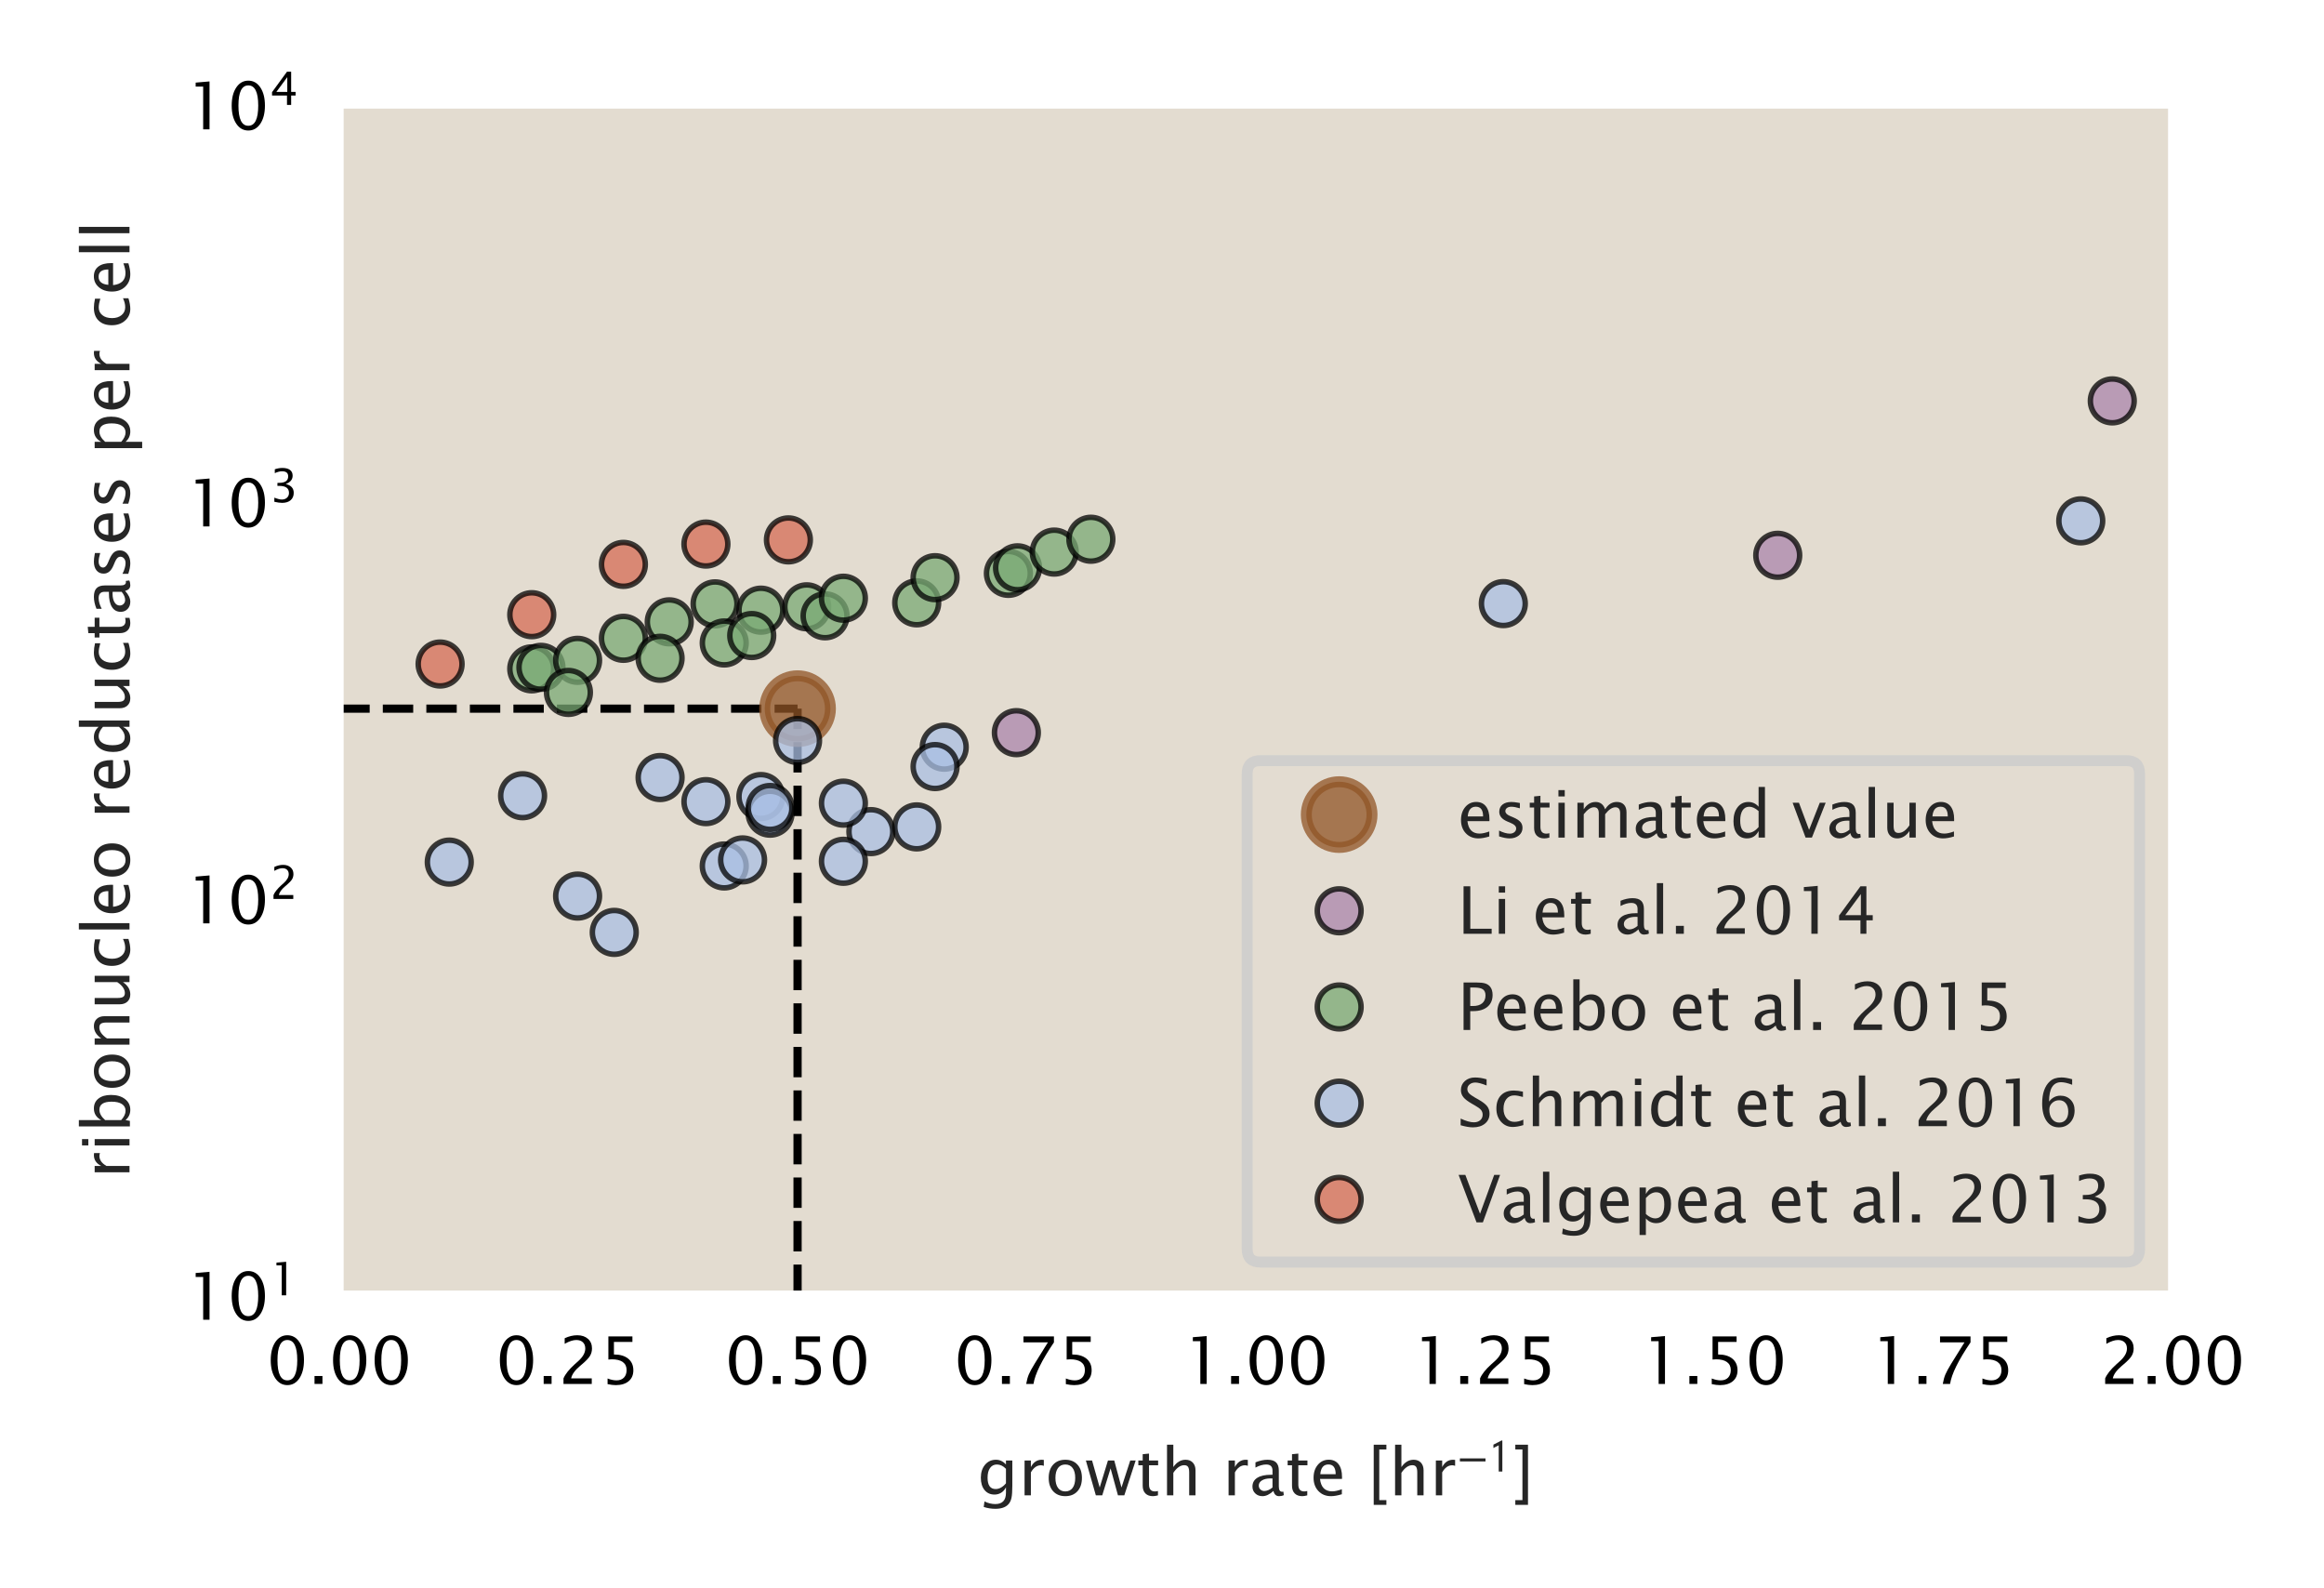<?xml version="1.0" encoding="utf-8" standalone="no"?>
<!DOCTYPE svg PUBLIC "-//W3C//DTD SVG 1.1//EN"
  "http://www.w3.org/Graphics/SVG/1.1/DTD/svg11.dtd">
<!-- Created with matplotlib (https://matplotlib.org/) -->
<svg height="145.015pt" version="1.1" viewBox="0 0 212.223 145.015" width="212.223pt" xmlns="http://www.w3.org/2000/svg" xmlns:xlink="http://www.w3.org/1999/xlink">
 <defs>
  <style type="text/css">
*{stroke-linecap:butt;stroke-linejoin:round;}
  </style>
 </defs>
 <g id="figure_1">
  <g id="patch_1">
   <path d="M 0 145.015 
L 212.223 145.015 
L 212.223 0 
L 0 0 
z
" style="fill:#ffffff;"/>
  </g>
  <g id="axes_1">
   <g id="patch_2">
    <path d="M 30.983 118.233 
L 198.382 118.233 
L 198.382 9.513 
L 30.983 9.513 
z
" style="fill:#e3dcd0;"/>
   </g>
   <g id="matplotlib.axis_1">
    <g id="xtick_1">
     <g id="text_1">
      <!-- 0.00 -->
      <defs>
       <path d="M 31.641 -1.812 
Q 20.266 -1.812 13.297 8.609 
Q 6.344 19.047 6.344 36.141 
Q 6.344 53.219 13.297 63.641 
Q 20.266 74.078 31.641 74.078 
Q 43.062 74.078 50 63.672 
Q 56.938 53.266 56.938 36.141 
Q 56.938 19.047 50 8.609 
Q 43.062 -1.812 31.641 -1.812 
z
M 31.641 5.422 
Q 46.734 5.422 46.734 36.141 
Q 46.734 66.844 31.641 66.844 
Q 16.609 66.844 16.609 36.141 
Q 16.609 5.422 31.641 5.422 
z
" id="LucidaSansUnicode-48"/>
       <path d="M 9.766 0 
L 9.766 12.062 
L 21.828 12.062 
L 21.828 0 
z
" id="LucidaSansUnicode-46"/>
      </defs>
      <g transform="translate(24.342 126.358)scale(0.06 -0.06)">
       <use xlink:href="#LucidaSansUnicode-48"/>
       <use x="63.232" xlink:href="#LucidaSansUnicode-46"/>
       <use x="94.873" xlink:href="#LucidaSansUnicode-48"/>
       <use x="158.105" xlink:href="#LucidaSansUnicode-48"/>
      </g>
     </g>
    </g>
    <g id="xtick_2">
     <g id="text_2">
      <!-- 0.25 -->
      <defs>
       <path d="M 8.297 0 
L 8.297 8.453 
Q 12.5 18.266 25.297 29.828 
L 30.812 34.766 
Q 41.453 44.391 41.453 53.859 
Q 41.453 59.906 37.812 63.375 
Q 34.188 66.844 27.781 66.844 
Q 20.312 66.844 10.109 61.031 
L 10.109 69.531 
Q 19.734 74.078 29.25 74.078 
Q 39.406 74.078 45.531 68.609 
Q 51.656 63.141 51.656 54.109 
Q 51.656 47.609 48.547 42.578 
Q 45.453 37.547 37.016 30.375 
L 33.297 27.203 
Q 21.734 17.391 19.922 8.453 
L 51.312 8.453 
L 51.312 0 
z
" id="LucidaSansUnicode-50"/>
       <path d="M 12.156 -0.297 
L 12.156 8.297 
Q 19.344 5.422 25.828 5.422 
Q 32.953 5.422 37.031 9.609 
Q 41.109 13.812 41.109 21.188 
Q 41.109 29.109 35.344 33.281 
Q 29.594 37.453 18.703 37.453 
Q 16.156 37.453 13.375 37.109 
L 13.375 72.266 
L 49.953 72.266 
L 49.953 63.875 
L 21.828 63.875 
L 21.828 44.828 
Q 35.75 44.828 43.562 38.422 
Q 51.375 32.031 51.375 20.703 
Q 51.375 10.156 44.266 4.172 
Q 37.156 -1.812 24.656 -1.812 
Q 19.094 -1.812 12.156 -0.297 
z
" id="LucidaSansUnicode-53"/>
      </defs>
      <g transform="translate(45.267 126.358)scale(0.06 -0.06)">
       <use xlink:href="#LucidaSansUnicode-48"/>
       <use x="63.232" xlink:href="#LucidaSansUnicode-46"/>
       <use x="94.873" xlink:href="#LucidaSansUnicode-50"/>
       <use x="158.105" xlink:href="#LucidaSansUnicode-53"/>
      </g>
     </g>
    </g>
    <g id="xtick_3">
     <g id="text_3">
      <!-- 0.50 -->
      <g transform="translate(66.192 126.358)scale(0.06 -0.06)">
       <use xlink:href="#LucidaSansUnicode-48"/>
       <use x="63.232" xlink:href="#LucidaSansUnicode-46"/>
       <use x="94.873" xlink:href="#LucidaSansUnicode-53"/>
       <use x="158.105" xlink:href="#LucidaSansUnicode-48"/>
      </g>
     </g>
    </g>
    <g id="xtick_4">
     <g id="text_4">
      <!-- 0.75 -->
      <defs>
       <path d="M 15.047 0 
Q 16.453 8.453 19.062 14.594 
Q 21.688 20.75 28.328 31.5 
L 48.047 63.234 
L 10.844 63.234 
L 10.844 72.266 
L 57.234 72.266 
L 57.234 63.234 
Q 29.438 22.266 26.125 0 
z
" id="LucidaSansUnicode-55"/>
      </defs>
      <g transform="translate(87.117 126.358)scale(0.06 -0.06)">
       <use xlink:href="#LucidaSansUnicode-48"/>
       <use x="63.232" xlink:href="#LucidaSansUnicode-46"/>
       <use x="94.873" xlink:href="#LucidaSansUnicode-55"/>
       <use x="158.105" xlink:href="#LucidaSansUnicode-53"/>
      </g>
     </g>
    </g>
    <g id="xtick_5">
     <g id="text_5">
      <!-- 1.00 -->
      <defs>
       <path d="M 26.172 0 
L 26.172 65.047 
L 14.75 65.047 
L 14.75 71.094 
L 35.844 72.906 
L 35.844 0 
z
" id="LucidaSansUnicode-49"/>
      </defs>
      <g transform="translate(108.042 126.358)scale(0.06 -0.06)">
       <use xlink:href="#LucidaSansUnicode-49"/>
       <use x="63.232" xlink:href="#LucidaSansUnicode-46"/>
       <use x="94.873" xlink:href="#LucidaSansUnicode-48"/>
       <use x="158.105" xlink:href="#LucidaSansUnicode-48"/>
      </g>
     </g>
    </g>
    <g id="xtick_6">
     <g id="text_6">
      <!-- 1.25 -->
      <g transform="translate(128.967 126.358)scale(0.06 -0.06)">
       <use xlink:href="#LucidaSansUnicode-49"/>
       <use x="63.232" xlink:href="#LucidaSansUnicode-46"/>
       <use x="94.873" xlink:href="#LucidaSansUnicode-50"/>
       <use x="158.105" xlink:href="#LucidaSansUnicode-53"/>
      </g>
     </g>
    </g>
    <g id="xtick_7">
     <g id="text_7">
      <!-- 1.50 -->
      <g transform="translate(149.892 126.358)scale(0.06 -0.06)">
       <use xlink:href="#LucidaSansUnicode-49"/>
       <use x="63.232" xlink:href="#LucidaSansUnicode-46"/>
       <use x="94.873" xlink:href="#LucidaSansUnicode-53"/>
       <use x="158.105" xlink:href="#LucidaSansUnicode-48"/>
      </g>
     </g>
    </g>
    <g id="xtick_8">
     <g id="text_8">
      <!-- 1.75 -->
      <g transform="translate(170.817 126.358)scale(0.06 -0.06)">
       <use xlink:href="#LucidaSansUnicode-49"/>
       <use x="63.232" xlink:href="#LucidaSansUnicode-46"/>
       <use x="94.873" xlink:href="#LucidaSansUnicode-55"/>
       <use x="158.105" xlink:href="#LucidaSansUnicode-53"/>
      </g>
     </g>
    </g>
    <g id="xtick_9">
     <g id="text_9">
      <!-- 2.00 -->
      <g transform="translate(191.742 126.358)scale(0.06 -0.06)">
       <use xlink:href="#LucidaSansUnicode-50"/>
       <use x="63.232" xlink:href="#LucidaSansUnicode-46"/>
       <use x="94.873" xlink:href="#LucidaSansUnicode-48"/>
       <use x="158.105" xlink:href="#LucidaSansUnicode-48"/>
      </g>
     </g>
    </g>
    <g id="text_10">
     <!-- growth rate [hr$^{-1}$] -->
     <defs>
      <path d="M 9.812 -17.625 
L 10.938 -9.281 
Q 19.281 -13.234 27.438 -13.234 
Q 43.656 -13.234 43.656 4 
L 43.656 12.359 
Q 41.156 7.078 36.547 4.141 
Q 31.938 1.219 26.266 1.219 
Q 16.656 1.219 11.031 8.125 
Q 5.422 15.047 5.422 26.859 
Q 5.422 38.969 11.812 46.578 
Q 18.219 54.203 28.375 54.203 
Q 37.25 54.203 43.656 46.969 
L 43.656 53.031 
L 53.328 53.031 
L 53.328 14.453 
Q 53.328 2 52.031 -3.984 
Q 50.734 -9.969 47.172 -13.766 
Q 40.875 -20.453 27.484 -20.453 
Q 18.312 -20.453 9.812 -17.625 
z
M 43.656 18.359 
L 43.656 40.375 
Q 37.312 46.969 29.828 46.969 
Q 23.188 46.969 19.422 41.641 
Q 15.672 36.328 15.672 26.906 
Q 15.672 9.625 27.938 9.625 
Q 36.281 9.625 43.656 18.359 
z
" id="LucidaSansUnicode-103"/>
      <path d="M 9.625 0 
L 9.625 53.031 
L 19.234 53.031 
L 19.234 43.062 
Q 24.953 54.203 35.844 54.203 
Q 37.312 54.203 38.922 53.953 
L 38.922 44.969 
Q 36.422 45.797 34.516 45.797 
Q 25.391 45.797 19.234 34.969 
L 19.234 0 
z
" id="LucidaSansUnicode-114"/>
      <path d="M 30.719 -1.219 
Q 19.047 -1.219 12.234 6.25 
Q 5.422 13.719 5.422 26.516 
Q 5.422 39.312 12.234 46.75 
Q 19.047 54.203 30.719 54.203 
Q 42.391 54.203 49.188 46.75 
Q 56 39.312 56 26.516 
Q 56 13.719 49.188 6.25 
Q 42.391 -1.219 30.719 -1.219 
z
M 30.719 6 
Q 37.891 6 41.844 11.375 
Q 45.797 16.75 45.797 26.516 
Q 45.797 36.281 41.844 41.625 
Q 37.891 46.969 30.719 46.969 
Q 23.531 46.969 19.594 41.625 
Q 15.672 36.281 15.672 26.516 
Q 15.672 16.75 19.594 11.375 
Q 23.531 6 30.719 6 
z
" id="LucidaSansUnicode-111"/>
      <path d="M 15.766 0 
L 0.594 53.031 
L 10.016 53.031 
L 21.625 11.969 
L 34.188 53.031 
L 43.797 53.031 
L 54.781 11.969 
L 68.109 53.031 
L 76.375 53.031 
L 59.078 0 
L 49.422 0 
L 38.188 41.062 
L 25.484 0 
z
" id="LucidaSansUnicode-119"/>
      <path d="M 33.25 0 
Q 28.812 -1.219 25.531 -1.219 
Q 18.219 -1.219 14.109 2.969 
Q 10.016 7.172 10.016 14.656 
L 10.016 45.797 
L 3.375 45.797 
L 3.375 53.031 
L 10.016 53.031 
L 10.016 62.641 
L 19.625 63.578 
L 19.625 53.031 
L 33.5 53.031 
L 33.5 45.797 
L 19.625 45.797 
L 19.625 16.406 
Q 19.625 6 28.609 6 
Q 30.516 6 33.25 6.641 
z
" id="LucidaSansUnicode-116"/>
      <path d="M 9.625 0 
L 9.625 77.094 
L 19.234 77.094 
L 19.234 43.062 
Q 26.859 54.203 37.891 54.203 
Q 44.828 54.203 48.906 49.828 
Q 52.984 45.453 52.984 38.094 
L 52.984 0 
L 43.359 0 
L 43.359 34.969 
Q 43.359 40.875 41.625 43.391 
Q 39.891 45.906 35.891 45.906 
Q 27.047 45.906 19.234 34.328 
L 19.234 0 
z
" id="LucidaSansUnicode-104"/>
      <path id="LucidaSansUnicode-32"/>
      <path d="M 36.969 6.734 
Q 28.328 -1.219 20.312 -1.219 
Q 13.719 -1.219 9.375 2.906 
Q 5.031 7.031 5.031 13.328 
Q 5.031 22.016 12.328 26.672 
Q 19.625 31.344 33.297 31.344 
L 35.547 31.344 
L 35.547 37.75 
Q 35.547 46.969 25.922 46.969 
Q 18.453 46.969 9.625 42.281 
L 9.625 50.25 
Q 19.344 54.203 27.938 54.203 
Q 36.766 54.203 40.969 50.172 
Q 45.172 46.141 45.172 37.75 
L 45.172 13.719 
Q 45.172 5.469 50.25 5.469 
Q 50.875 5.469 52.094 5.672 
L 52.781 0.344 
Q 49.516 -1.219 45.562 -1.219 
Q 38.812 -1.219 36.969 6.734 
z
M 35.547 11.969 
L 35.547 25.688 
L 32.469 25.781 
Q 24.469 25.781 19.562 22.797 
Q 14.656 19.828 14.656 14.891 
Q 14.656 11.422 17.094 9.031 
Q 19.531 6.641 23.047 6.641 
Q 29.047 6.641 35.547 11.969 
z
" id="LucidaSansUnicode-97"/>
      <path d="M 48.484 1.703 
Q 38.812 -1.219 31.938 -1.219 
Q 20.172 -1.219 12.797 6.562 
Q 5.422 14.359 5.422 26.766 
Q 5.422 38.812 11.938 46.531 
Q 18.453 54.25 28.609 54.25 
Q 38.234 54.25 43.484 47.391 
Q 48.734 40.531 48.734 27.938 
L 48.688 25 
L 15.234 25 
Q 17.328 6.109 33.734 6.109 
Q 39.75 6.109 48.484 9.328 
z
M 15.672 32.234 
L 39.062 32.234 
Q 39.062 47.016 28.031 47.016 
Q 16.938 47.016 15.672 32.234 
z
" id="LucidaSansUnicode-101"/>
      <path d="M 9.625 -14.453 
L 9.625 77.094 
L 28.906 77.094 
L 28.906 69.875 
L 18.062 69.875 
L 18.062 -7.234 
L 28.906 -7.234 
L 28.906 -14.453 
z
" id="LucidaSansUnicode-91"/>
      <path d="M 62.094 22 
L 6.406 22 
L 6.406 28.594 
L 62.094 28.594 
z
" id="STIXGeneral-Regular-8722"/>
      <path d="M 30.203 0 
L 22.297 0 
L 22.297 57 
Q 20.094 56 15.75 53.75 
Q 11.406 51.5 10.797 51.203 
L 10.797 58.5 
L 28.797 67.703 
L 30.203 67.203 
z
" id="STIXGeneral-Regular-120803"/>
      <path d="M 22.906 77.094 
L 22.906 -14.453 
L 3.609 -14.453 
L 3.609 -7.234 
L 14.453 -7.234 
L 14.453 69.875 
L 3.609 69.875 
L 3.609 77.094 
z
" id="LucidaSansUnicode-93"/>
     </defs>
     <g style="fill:#262626;" transform="translate(89.243 136.555)scale(0.06 -0.06)">
      <use transform="translate(0 0.37)" xlink:href="#LucidaSansUnicode-103"/>
      <use transform="translate(62.354 0.37)" xlink:href="#LucidaSansUnicode-114"/>
      <use transform="translate(103.271 0.37)" xlink:href="#LucidaSansUnicode-111"/>
      <use transform="translate(164.697 0.37)" xlink:href="#LucidaSansUnicode-119"/>
      <use transform="translate(241.748 0.37)" xlink:href="#LucidaSansUnicode-116"/>
      <use transform="translate(279.15 0.37)" xlink:href="#LucidaSansUnicode-104"/>
      <use transform="translate(341.211 0.37)" xlink:href="#LucidaSansUnicode-32"/>
      <use transform="translate(372.852 0.37)" xlink:href="#LucidaSansUnicode-114"/>
      <use transform="translate(413.77 0.37)" xlink:href="#LucidaSansUnicode-97"/>
      <use transform="translate(468.994 0.37)" xlink:href="#LucidaSansUnicode-116"/>
      <use transform="translate(506.396 0.37)" xlink:href="#LucidaSansUnicode-101"/>
      <use transform="translate(562.109 0.37)" xlink:href="#LucidaSansUnicode-32"/>
      <use transform="translate(593.75 0.37)" xlink:href="#LucidaSansUnicode-91"/>
      <use transform="translate(626.27 0.37)" xlink:href="#LucidaSansUnicode-104"/>
      <use transform="translate(688.33 0.37)" xlink:href="#LucidaSansUnicode-114"/>
      <use transform="translate(730.041 36.608)scale(0.7)" xlink:href="#STIXGeneral-Regular-8722"/>
      <use transform="translate(777.991 36.608)scale(0.7)" xlink:href="#STIXGeneral-Regular-120803"/>
      <use transform="translate(815.256 0.37)" xlink:href="#LucidaSansUnicode-93"/>
     </g>
    </g>
   </g>
   <g id="matplotlib.axis_2">
    <g id="ytick_1">
     <g id="text_11">
      <!-- $\mathdefault{10^{1}}$ -->
      <g transform="translate(16.983 120.546)scale(0.06 -0.06)">
       <use transform="translate(0 0.844)" xlink:href="#LucidaSansUnicode-49"/>
       <use transform="translate(63.232 0.844)" xlink:href="#LucidaSansUnicode-48"/>
       <use transform="translate(127.393 37.966)scale(0.7)" xlink:href="#LucidaSansUnicode-49"/>
      </g>
     </g>
    </g>
    <g id="ytick_2">
     <g id="text_12">
      <!-- $\mathdefault{10^{2}}$ -->
      <g transform="translate(16.983 84.306)scale(0.06 -0.06)">
       <use transform="translate(0 0.023)" xlink:href="#LucidaSansUnicode-49"/>
       <use transform="translate(63.232 0.023)" xlink:href="#LucidaSansUnicode-48"/>
       <use transform="translate(127.393 37.145)scale(0.7)" xlink:href="#LucidaSansUnicode-50"/>
      </g>
     </g>
    </g>
    <g id="ytick_3">
     <g id="text_13">
      <!-- $\mathdefault{10^{3}}$ -->
      <defs>
       <path d="M 10.156 0.531 
L 10.156 9.516 
Q 20.453 5.422 26.375 5.422 
Q 33.344 5.422 37.672 9.422 
Q 42 13.422 42 19.875 
Q 42 35.109 20.656 35.109 
L 16.844 35.109 
L 16.844 41.609 
L 20.219 41.656 
Q 40.234 41.656 40.234 55.766 
Q 40.234 66.844 26.953 66.844 
Q 19.828 66.844 11.141 62.797 
L 11.141 71.188 
Q 19.672 74.078 27.594 74.078 
Q 38.375 74.078 44.141 69.781 
Q 49.906 65.484 49.906 57.328 
Q 49.906 44.578 34.812 39.156 
Q 52.297 35.109 52.297 20.016 
Q 52.297 9.812 45.547 4 
Q 38.812 -1.812 27.047 -1.812 
Q 20.359 -1.812 10.156 0.531 
z
" id="LucidaSansUnicode-51"/>
      </defs>
      <g transform="translate(16.983 48.066)scale(0.06 -0.06)">
       <use transform="translate(0 0.023)" xlink:href="#LucidaSansUnicode-49"/>
       <use transform="translate(63.232 0.023)" xlink:href="#LucidaSansUnicode-48"/>
       <use transform="translate(127.393 37.145)scale(0.7)" xlink:href="#LucidaSansUnicode-51"/>
      </g>
     </g>
    </g>
    <g id="ytick_4">
     <g id="text_14">
      <!-- $\mathdefault{10^{4}}$ -->
      <defs>
       <path d="M 37.641 0 
L 37.641 20.453 
L 5.125 20.453 
L 5.125 27.734 
L 37.641 72.266 
L 46.688 72.266 
L 46.688 28.328 
L 56.344 28.328 
L 56.344 20.453 
L 46.688 20.453 
L 46.688 0 
z
M 14.547 28.328 
L 38.281 28.328 
L 38.281 60.453 
z
" id="LucidaSansUnicode-52"/>
      </defs>
      <g transform="translate(16.983 11.826)scale(0.06 -0.06)">
       <use transform="translate(0 0.292)" xlink:href="#LucidaSansUnicode-49"/>
       <use transform="translate(63.232 0.292)" xlink:href="#LucidaSansUnicode-48"/>
       <use transform="translate(127.393 37.414)scale(0.7)" xlink:href="#LucidaSansUnicode-52"/>
      </g>
     </g>
    </g>
    <g id="ytick_5"/>
    <g id="ytick_6"/>
    <g id="ytick_7"/>
    <g id="ytick_8"/>
    <g id="ytick_9"/>
    <g id="ytick_10"/>
    <g id="ytick_11"/>
    <g id="ytick_12"/>
    <g id="ytick_13"/>
    <g id="ytick_14"/>
    <g id="ytick_15"/>
    <g id="ytick_16"/>
    <g id="ytick_17"/>
    <g id="ytick_18"/>
    <g id="ytick_19"/>
    <g id="ytick_20"/>
    <g id="ytick_21"/>
    <g id="ytick_22"/>
    <g id="ytick_23"/>
    <g id="ytick_24"/>
    <g id="ytick_25"/>
    <g id="ytick_26"/>
    <g id="ytick_27"/>
    <g id="ytick_28"/>
    <g id="text_15">
     <!-- ribonucleo reductases per cell -->
     <defs>
      <path d="M 9.625 0 
L 9.625 53.031 
L 19.234 53.031 
L 19.234 0 
z
M 9.625 62.641 
L 9.625 72.266 
L 19.234 72.266 
L 19.234 62.641 
z
" id="LucidaSansUnicode-105"/>
      <path d="M 9.625 -0.594 
L 9.625 77.094 
L 19.234 77.094 
L 19.234 43.062 
Q 25.141 54.203 36.969 54.203 
Q 46.531 54.203 52.016 47.219 
Q 57.516 40.234 57.516 28.125 
Q 57.516 14.938 51.281 6.859 
Q 45.062 -1.219 34.906 -1.219 
Q 25.484 -1.219 19.234 6 
L 18.062 -0.594 
z
M 19.234 12.641 
Q 26.656 6 33.406 6 
Q 40.047 6 43.656 11.547 
Q 47.266 17.094 47.266 27.156 
Q 47.266 45.797 34.969 45.797 
Q 26.906 45.797 19.234 37.062 
z
" id="LucidaSansUnicode-98"/>
      <path d="M 9.625 0 
L 9.625 53.031 
L 19.234 53.031 
L 19.234 43.062 
Q 26.859 54.203 37.891 54.203 
Q 44.828 54.203 48.906 49.828 
Q 52.984 45.453 52.984 38.094 
L 52.984 0 
L 43.359 0 
L 43.359 34.969 
Q 43.359 40.875 41.625 43.391 
Q 39.891 45.906 35.891 45.906 
Q 27.047 45.906 19.234 34.328 
L 19.234 0 
z
" id="LucidaSansUnicode-110"/>
      <path d="M 42.781 0 
L 42.781 9.969 
Q 35.109 -1.219 24.172 -1.219 
Q 17.234 -1.219 13.125 3.141 
Q 9.031 7.516 9.031 14.938 
L 9.031 53.031 
L 18.656 53.031 
L 18.656 18.062 
Q 18.656 12.109 20.391 9.594 
Q 22.125 7.078 26.172 7.078 
Q 34.969 7.078 42.781 18.656 
L 42.781 53.031 
L 52.391 53.031 
L 52.391 0 
z
" id="LucidaSansUnicode-117"/>
      <path d="M 46.438 1.609 
Q 37.109 -1.219 30.328 -1.219 
Q 19.578 -1.219 12.5 6.734 
Q 5.422 14.703 5.422 26.812 
Q 5.422 39.75 12.422 46.969 
Q 19.438 54.203 31.984 54.203 
Q 38.188 54.203 45.844 52.484 
L 45.844 44.438 
Q 37.703 46.828 32.562 46.828 
Q 25.141 46.828 20.703 41.281 
Q 16.266 35.75 16.266 26.516 
Q 16.266 17.578 20.844 12.062 
Q 25.438 6.547 32.859 6.547 
Q 39.453 6.547 46.438 9.906 
z
" id="LucidaSansUnicode-99"/>
      <path d="M 9.625 0 
L 9.625 77.094 
L 19.234 77.094 
L 19.234 0 
z
" id="LucidaSansUnicode-108"/>
      <path d="M 43.656 0 
L 43.656 9.969 
Q 37.797 -1.219 25.984 -1.219 
Q 16.406 -1.219 10.906 5.766 
Q 5.422 12.75 5.422 24.859 
Q 5.422 38.094 11.641 46.141 
Q 17.875 54.203 28.031 54.203 
Q 37.453 54.203 43.656 46.969 
L 43.656 77.094 
L 53.328 77.094 
L 53.328 0 
z
M 43.656 40.375 
Q 36.188 46.969 29.5 46.969 
Q 22.906 46.969 19.281 41.453 
Q 15.672 35.938 15.672 25.828 
Q 15.672 7.234 27.984 7.234 
Q 35.984 7.234 43.656 15.969 
z
" id="LucidaSansUnicode-100"/>
      <path d="M 7.672 1.859 
L 7.672 10.688 
Q 17.094 6 24.078 6 
Q 28.219 6 30.953 8.25 
Q 33.688 10.5 33.688 13.875 
Q 33.688 18.797 26.031 22.016 
L 20.406 24.422 
Q 7.953 29.594 7.953 39.312 
Q 7.953 46.234 12.859 50.219 
Q 17.781 54.203 26.312 54.203 
Q 30.766 54.203 37.312 52.984 
L 39.312 52.594 
L 39.312 44.578 
Q 31.25 46.969 26.469 46.969 
Q 22.266 46.969 19.75 45.141 
Q 17.234 43.312 17.234 40.234 
Q 17.234 35.891 24.266 32.906 
L 28.906 30.953 
Q 36.766 27.641 40.031 23.953 
Q 43.312 20.266 43.312 14.75 
Q 43.312 7.766 37.797 3.266 
Q 32.281 -1.219 23.688 -1.219 
Q 17.094 -1.219 7.672 1.859 
z
" id="LucidaSansUnicode-115"/>
      <path d="M 9.625 -19.281 
L 9.625 53.031 
L 19.234 53.031 
L 19.234 43.062 
Q 25.141 54.203 36.969 54.203 
Q 46.531 54.203 52.016 47.219 
Q 57.516 40.234 57.516 28.125 
Q 57.516 14.938 51.281 6.859 
Q 45.062 -1.219 34.906 -1.219 
Q 25.484 -1.219 19.234 6 
L 19.234 -19.281 
z
M 19.234 12.641 
Q 26.656 6 33.406 6 
Q 40.047 6 43.656 11.547 
Q 47.266 17.094 47.266 27.156 
Q 47.266 45.797 34.969 45.797 
Q 26.906 45.797 19.234 37.062 
z
" id="LucidaSansUnicode-112"/>
     </defs>
     <g style="fill:#262626;" transform="translate(11.826 107.613)rotate(-90)scale(0.06 -0.06)">
      <use xlink:href="#LucidaSansUnicode-114"/>
      <use x="40.918" xlink:href="#LucidaSansUnicode-105"/>
      <use x="69.824" xlink:href="#LucidaSansUnicode-98"/>
      <use x="132.764" xlink:href="#LucidaSansUnicode-111"/>
      <use x="194.189" xlink:href="#LucidaSansUnicode-110"/>
      <use x="256.25" xlink:href="#LucidaSansUnicode-117"/>
      <use x="318.311" xlink:href="#LucidaSansUnicode-99"/>
      <use x="369.531" xlink:href="#LucidaSansUnicode-108"/>
      <use x="398.438" xlink:href="#LucidaSansUnicode-101"/>
      <use x="454.15" xlink:href="#LucidaSansUnicode-111"/>
      <use x="515.576" xlink:href="#LucidaSansUnicode-32"/>
      <use x="547.217" xlink:href="#LucidaSansUnicode-114"/>
      <use x="588.135" xlink:href="#LucidaSansUnicode-101"/>
      <use x="643.848" xlink:href="#LucidaSansUnicode-100"/>
      <use x="706.787" xlink:href="#LucidaSansUnicode-117"/>
      <use x="768.848" xlink:href="#LucidaSansUnicode-99"/>
      <use x="820.068" xlink:href="#LucidaSansUnicode-116"/>
      <use x="857.471" xlink:href="#LucidaSansUnicode-97"/>
      <use x="912.695" xlink:href="#LucidaSansUnicode-115"/>
      <use x="963.672" xlink:href="#LucidaSansUnicode-101"/>
      <use x="1019.385" xlink:href="#LucidaSansUnicode-115"/>
      <use x="1070.361" xlink:href="#LucidaSansUnicode-32"/>
      <use x="1102.002" xlink:href="#LucidaSansUnicode-112"/>
      <use x="1164.941" xlink:href="#LucidaSansUnicode-101"/>
      <use x="1220.654" xlink:href="#LucidaSansUnicode-114"/>
      <use x="1261.572" xlink:href="#LucidaSansUnicode-32"/>
      <use x="1293.213" xlink:href="#LucidaSansUnicode-99"/>
      <use x="1344.434" xlink:href="#LucidaSansUnicode-101"/>
      <use x="1400.146" xlink:href="#LucidaSansUnicode-108"/>
      <use x="1429.053" xlink:href="#LucidaSansUnicode-108"/>
     </g>
    </g>
   </g>
   <g id="LineCollection_1">
    <path clip-path="url(#p06e0ec6bec)" d="M 30.983 64.702 
L 72.832 64.702 
" style="fill:none;stroke:#000000;stroke-dasharray:2.775,1.2;stroke-dashoffset:0;stroke-width:0.75;"/>
   </g>
   <g id="LineCollection_2">
    <path clip-path="url(#p06e0ec6bec)" d="M 72.832 118.233 
L 72.832 64.702 
" style="fill:none;stroke:#000000;stroke-dasharray:2.775,1.2;stroke-dashoffset:0;stroke-width:0.75;"/>
   </g>
   <g id="line2d_1">
    <defs>
     <path d="M 0 3 
C 0.796 3 1.559 2.684 2.121 2.121 
C 2.684 1.559 3 0.796 3 0 
C 3 -0.796 2.684 -1.559 2.121 -2.121 
C 1.559 -2.684 0.796 -3 0 -3 
C -0.796 -3 -1.559 -2.684 -2.121 -2.121 
C -2.684 -1.559 -3 -0.796 -3 0 
C -3 0.796 -2.684 1.559 -2.121 2.121 
C -1.559 2.684 -0.796 3 0 3 
z
" id="m6b3ba0d85c" style="stroke:#905426;stroke-opacity:0.75;"/>
    </defs>
    <g clip-path="url(#p06e0ec6bec)">
     <use style="fill:#905426;fill-opacity:0.75;stroke:#905426;stroke-opacity:0.75;" x="72.832" xlink:href="#m6b3ba0d85c" y="64.702"/>
    </g>
   </g>
   <g id="line2d_2">
    <defs>
     <path d="M 0 2 
C 0.53 2 1.039 1.789 1.414 1.414 
C 1.789 1.039 2 0.53 2 0 
C 2 -0.53 1.789 -1.039 1.414 -1.414 
C 1.039 -1.789 0.53 -2 0 -2 
C -0.53 -2 -1.039 -1.789 -1.414 -1.414 
C -1.789 -1.039 -2 -0.53 -2 0 
C -2 0.53 -1.789 1.039 -1.414 1.414 
C -1.039 1.789 -0.53 2 0 2 
z
" id="m399f870a26" style="stroke:#000000;stroke-opacity:0.75;stroke-width:0.5;"/>
    </defs>
    <g clip-path="url(#p06e0ec6bec)">
     <use style="fill:#ab85ac;fill-opacity:0.75;stroke:#000000;stroke-opacity:0.75;stroke-width:0.5;" x="192.889" xlink:href="#m399f870a26" y="36.603"/>
     <use style="fill:#ab85ac;fill-opacity:0.75;stroke:#000000;stroke-opacity:0.75;stroke-width:0.5;" x="162.34" xlink:href="#m399f870a26" y="50.701"/>
     <use style="fill:#ab85ac;fill-opacity:0.75;stroke:#000000;stroke-opacity:0.75;stroke-width:0.5;" x="92.812" xlink:href="#m399f870a26" y="66.894"/>
    </g>
   </g>
   <g id="line2d_3">
    <defs>
     <path d="M 0 2 
C 0.53 2 1.039 1.789 1.414 1.414 
C 1.789 1.039 2 0.53 2 0 
C 2 -0.53 1.789 -1.039 1.414 -1.414 
C 1.039 -1.789 0.53 -2 0 -2 
C -0.53 -2 -1.039 -1.789 -1.414 -1.414 
C -1.789 -1.039 -2 -0.53 -2 0 
C -2 0.53 -1.789 1.039 -1.414 1.414 
C -1.039 1.789 -0.53 2 0 2 
z
" id="m2209be85ce" style="stroke:#000000;stroke-opacity:0.75;stroke-width:0.5;"/>
    </defs>
    <g clip-path="url(#p06e0ec6bec)">
     <use style="fill:#7aa974;fill-opacity:0.75;stroke:#000000;stroke-opacity:0.75;stroke-width:0.5;" x="48.559" xlink:href="#m2209be85ce" y="61.068"/>
     <use style="fill:#7aa974;fill-opacity:0.75;stroke:#000000;stroke-opacity:0.75;stroke-width:0.5;" x="49.397" xlink:href="#m2209be85ce" y="60.931"/>
     <use style="fill:#7aa974;fill-opacity:0.75;stroke:#000000;stroke-opacity:0.75;stroke-width:0.5;" x="52.745" xlink:href="#m2209be85ce" y="60.29"/>
     <use style="fill:#7aa974;fill-opacity:0.75;stroke:#000000;stroke-opacity:0.75;stroke-width:0.5;" x="56.929" xlink:href="#m2209be85ce" y="58.281"/>
     <use style="fill:#7aa974;fill-opacity:0.75;stroke:#000000;stroke-opacity:0.75;stroke-width:0.5;" x="61.114" xlink:href="#m2209be85ce" y="56.776"/>
     <use style="fill:#7aa974;fill-opacity:0.75;stroke:#000000;stroke-opacity:0.75;stroke-width:0.5;" x="65.299" xlink:href="#m2209be85ce" y="55.135"/>
     <use style="fill:#7aa974;fill-opacity:0.75;stroke:#000000;stroke-opacity:0.75;stroke-width:0.5;" x="69.484" xlink:href="#m2209be85ce" y="55.71"/>
     <use style="fill:#7aa974;fill-opacity:0.75;stroke:#000000;stroke-opacity:0.75;stroke-width:0.5;" x="73.669" xlink:href="#m2209be85ce" y="55.405"/>
     <use style="fill:#7aa974;fill-opacity:0.75;stroke:#000000;stroke-opacity:0.75;stroke-width:0.5;" x="51.907" xlink:href="#m2209be85ce" y="63.221"/>
     <use style="fill:#7aa974;fill-opacity:0.75;stroke:#000000;stroke-opacity:0.75;stroke-width:0.5;" x="60.278" xlink:href="#m2209be85ce" y="60.104"/>
     <use style="fill:#7aa974;fill-opacity:0.75;stroke:#000000;stroke-opacity:0.75;stroke-width:0.5;" x="66.136" xlink:href="#m2209be85ce" y="58.705"/>
     <use style="fill:#7aa974;fill-opacity:0.75;stroke:#000000;stroke-opacity:0.75;stroke-width:0.5;" x="68.647" xlink:href="#m2209be85ce" y="58.028"/>
     <use style="fill:#7aa974;fill-opacity:0.75;stroke:#000000;stroke-opacity:0.75;stroke-width:0.5;" x="75.344" xlink:href="#m2209be85ce" y="56.226"/>
     <use style="fill:#7aa974;fill-opacity:0.75;stroke:#000000;stroke-opacity:0.75;stroke-width:0.5;" x="77.017" xlink:href="#m2209be85ce" y="54.62"/>
     <use style="fill:#7aa974;fill-opacity:0.75;stroke:#000000;stroke-opacity:0.75;stroke-width:0.5;" x="83.713" xlink:href="#m2209be85ce" y="55.041"/>
     <use style="fill:#7aa974;fill-opacity:0.75;stroke:#000000;stroke-opacity:0.75;stroke-width:0.5;" x="85.388" xlink:href="#m2209be85ce" y="52.744"/>
     <use style="fill:#7aa974;fill-opacity:0.75;stroke:#000000;stroke-opacity:0.75;stroke-width:0.5;" x="92.084" xlink:href="#m2209be85ce" y="52.35"/>
     <use style="fill:#7aa974;fill-opacity:0.75;stroke:#000000;stroke-opacity:0.75;stroke-width:0.5;" x="92.921" xlink:href="#m2209be85ce" y="51.844"/>
     <use style="fill:#7aa974;fill-opacity:0.75;stroke:#000000;stroke-opacity:0.75;stroke-width:0.5;" x="96.269" xlink:href="#m2209be85ce" y="50.408"/>
     <use style="fill:#7aa974;fill-opacity:0.75;stroke:#000000;stroke-opacity:0.75;stroke-width:0.5;" x="99.617" xlink:href="#m2209be85ce" y="49.234"/>
    </g>
   </g>
   <g id="line2d_4">
    <defs>
     <path d="M 0 2 
C 0.53 2 1.039 1.789 1.414 1.414 
C 1.789 1.039 2 0.53 2 0 
C 2 -0.53 1.789 -1.039 1.414 -1.414 
C 1.039 -1.789 0.53 -2 0 -2 
C -0.53 -2 -1.039 -1.789 -1.414 -1.414 
C -1.789 -1.039 -2 -0.53 -2 0 
C -2 0.53 -1.789 1.039 -1.414 1.414 
C -1.039 1.789 -0.53 2 0 2 
z
" id="mcb360d4c2f" style="stroke:#000000;stroke-opacity:0.75;stroke-width:0.5;"/>
    </defs>
    <g clip-path="url(#p06e0ec6bec)">
     <use style="fill:#a9bfe3;fill-opacity:0.75;stroke:#000000;stroke-opacity:0.75;stroke-width:0.5;" x="86.225" xlink:href="#mcb360d4c2f" y="68.222"/>
     <use style="fill:#a9bfe3;fill-opacity:0.75;stroke:#000000;stroke-opacity:0.75;stroke-width:0.5;" x="56.093" xlink:href="#mcb360d4c2f" y="85.131"/>
     <use style="fill:#a9bfe3;fill-opacity:0.75;stroke:#000000;stroke-opacity:0.75;stroke-width:0.5;" x="41.026" xlink:href="#mcb360d4c2f" y="78.714"/>
     <use style="fill:#a9bfe3;fill-opacity:0.75;stroke:#000000;stroke-opacity:0.75;stroke-width:0.5;" x="47.722" xlink:href="#mcb360d4c2f" y="72.654"/>
     <use style="fill:#a9bfe3;fill-opacity:0.75;stroke:#000000;stroke-opacity:0.75;stroke-width:0.5;" x="60.278" xlink:href="#mcb360d4c2f" y="70.993"/>
     <use style="fill:#a9bfe3;fill-opacity:0.75;stroke:#000000;stroke-opacity:0.75;stroke-width:0.5;" x="72.832" xlink:href="#mcb360d4c2f" y="67.614"/>
     <use style="fill:#a9bfe3;fill-opacity:0.75;stroke:#000000;stroke-opacity:0.75;stroke-width:0.5;" x="85.388" xlink:href="#mcb360d4c2f" y="69.991"/>
     <use style="fill:#a9bfe3;fill-opacity:0.75;stroke:#000000;stroke-opacity:0.75;stroke-width:0.5;" x="66.136" xlink:href="#mcb360d4c2f" y="79.066"/>
     <use style="fill:#a9bfe3;fill-opacity:0.75;stroke:#000000;stroke-opacity:0.75;stroke-width:0.5;" x="52.745" xlink:href="#mcb360d4c2f" y="81.815"/>
     <use style="fill:#a9bfe3;fill-opacity:0.75;stroke:#000000;stroke-opacity:0.75;stroke-width:0.5;" x="69.484" xlink:href="#mcb360d4c2f" y="72.727"/>
     <use style="fill:#a9bfe3;fill-opacity:0.75;stroke:#000000;stroke-opacity:0.75;stroke-width:0.5;" x="79.528" xlink:href="#mcb360d4c2f" y="75.929"/>
     <use style="fill:#a9bfe3;fill-opacity:0.75;stroke:#000000;stroke-opacity:0.75;stroke-width:0.5;" x="70.322" xlink:href="#mcb360d4c2f" y="74.246"/>
     <use style="fill:#a9bfe3;fill-opacity:0.75;stroke:#000000;stroke-opacity:0.75;stroke-width:0.5;" x="137.281" xlink:href="#mcb360d4c2f" y="55.111"/>
     <use style="fill:#a9bfe3;fill-opacity:0.75;stroke:#000000;stroke-opacity:0.75;stroke-width:0.5;" x="190.012" xlink:href="#mcb360d4c2f" y="47.556"/>
     <use style="fill:#a9bfe3;fill-opacity:0.75;stroke:#000000;stroke-opacity:0.75;stroke-width:0.5;" x="70.322" xlink:href="#mcb360d4c2f" y="73.727"/>
     <use style="fill:#a9bfe3;fill-opacity:0.75;stroke:#000000;stroke-opacity:0.75;stroke-width:0.5;" x="77.017" xlink:href="#mcb360d4c2f" y="78.639"/>
     <use style="fill:#a9bfe3;fill-opacity:0.75;stroke:#000000;stroke-opacity:0.75;stroke-width:0.5;" x="83.713" xlink:href="#mcb360d4c2f" y="75.498"/>
     <use style="fill:#a9bfe3;fill-opacity:0.75;stroke:#000000;stroke-opacity:0.75;stroke-width:0.5;" x="64.463" xlink:href="#mcb360d4c2f" y="73.192"/>
     <use style="fill:#a9bfe3;fill-opacity:0.75;stroke:#000000;stroke-opacity:0.75;stroke-width:0.5;" x="67.811" xlink:href="#mcb360d4c2f" y="78.514"/>
     <use style="fill:#a9bfe3;fill-opacity:0.75;stroke:#000000;stroke-opacity:0.75;stroke-width:0.5;" x="77.017" xlink:href="#mcb360d4c2f" y="73.331"/>
    </g>
   </g>
   <g id="line2d_5">
    <defs>
     <path d="M 0 2 
C 0.53 2 1.039 1.789 1.414 1.414 
C 1.789 1.039 2 0.53 2 0 
C 2 -0.53 1.789 -1.039 1.414 -1.414 
C 1.039 -1.789 0.53 -2 0 -2 
C -0.53 -2 -1.039 -1.789 -1.414 -1.414 
C -1.789 -1.039 -2 -0.53 -2 0 
C -2 0.53 -1.789 1.039 -1.414 1.414 
C -1.039 1.789 -0.53 2 0 2 
z
" id="mbcd434c4d5" style="stroke:#000000;stroke-opacity:0.75;stroke-width:0.5;"/>
    </defs>
    <g clip-path="url(#p06e0ec6bec)">
     <use style="fill:#d56c55;fill-opacity:0.75;stroke:#000000;stroke-opacity:0.75;stroke-width:0.5;" x="40.19" xlink:href="#mbcd434c4d5" y="60.628"/>
     <use style="fill:#d56c55;fill-opacity:0.75;stroke:#000000;stroke-opacity:0.75;stroke-width:0.5;" x="48.559" xlink:href="#mbcd434c4d5" y="56.123"/>
     <use style="fill:#d56c55;fill-opacity:0.75;stroke:#000000;stroke-opacity:0.75;stroke-width:0.5;" x="56.929" xlink:href="#mbcd434c4d5" y="51.529"/>
     <use style="fill:#d56c55;fill-opacity:0.75;stroke:#000000;stroke-opacity:0.75;stroke-width:0.5;" x="64.463" xlink:href="#mbcd434c4d5" y="49.676"/>
     <use style="fill:#d56c55;fill-opacity:0.75;stroke:#000000;stroke-opacity:0.75;stroke-width:0.5;" x="71.996" xlink:href="#mbcd434c4d5" y="49.294"/>
    </g>
   </g>
   <g id="patch_3">
    <path d="M 30.983 118.233 
L 30.983 9.513 
" style="fill:none;stroke:#ffffff;stroke-linecap:square;stroke-linejoin:miter;stroke-width:0.8;"/>
   </g>
   <g id="patch_4">
    <path d="M 198.382 118.233 
L 198.382 9.513 
" style="fill:none;stroke:#ffffff;stroke-linecap:square;stroke-linejoin:miter;stroke-width:0.8;"/>
   </g>
   <g id="patch_5">
    <path d="M 30.983 118.233 
L 198.382 118.233 
" style="fill:none;stroke:#ffffff;stroke-linecap:square;stroke-linejoin:miter;stroke-width:0.8;"/>
   </g>
   <g id="patch_6">
    <path d="M 30.983 9.513 
L 198.382 9.513 
" style="fill:none;stroke:#ffffff;stroke-linecap:square;stroke-linejoin:miter;stroke-width:0.8;"/>
   </g>
   <g id="legend_1">
    <g id="patch_7">
     <path d="M 115.09 115.233 
L 194.183 115.233 
Q 195.382 115.233 195.382 114.033 
L 195.382 70.65 
Q 195.382 69.45 194.183 69.45 
L 115.09 69.45 
Q 113.89 69.45 113.89 70.65 
L 113.89 114.033 
Q 113.89 115.233 115.09 115.233 
z
" style="fill:#e3dcd0;opacity:0.8;stroke:#cccccc;stroke-linejoin:miter;"/>
    </g>
    <g id="line2d_6"/>
    <g id="line2d_7">
     <g>
      <use style="fill:#905426;fill-opacity:0.75;stroke:#905426;stroke-opacity:0.75;" x="122.29" xlink:href="#m6b3ba0d85c" y="74.376"/>
     </g>
    </g>
    <g id="text_16">
     <!-- estimated value -->
     <defs>
      <path d="M 9.625 0 
L 9.625 53.031 
L 19.234 53.031 
L 19.234 43.062 
Q 26.266 54.203 37.312 54.203 
Q 47.953 54.203 51.812 43.062 
Q 58.641 54.25 69.578 54.25 
Q 76.562 54.25 80.438 50.125 
Q 84.328 46 84.328 38.578 
L 84.328 0 
L 74.656 0 
L 74.656 37.062 
Q 74.656 46.141 67.484 46.141 
Q 60.016 46.141 51.812 35.547 
L 51.812 0 
L 42.141 0 
L 42.141 37.062 
Q 42.141 46.188 34.812 46.188 
Q 27.547 46.188 19.234 35.547 
L 19.234 0 
z
" id="LucidaSansUnicode-109"/>
      <path d="M 20.609 0 
L 0.875 53.031 
L 10.5 53.031 
L 25.922 11.766 
L 42.188 53.031 
L 51.172 53.031 
L 30.219 0 
z
" id="LucidaSansUnicode-118"/>
     </defs>
     <g style="fill:#262626;" transform="translate(133.09 76.476)scale(0.06 -0.06)">
      <use xlink:href="#LucidaSansUnicode-101"/>
      <use x="55.713" xlink:href="#LucidaSansUnicode-115"/>
      <use x="106.689" xlink:href="#LucidaSansUnicode-116"/>
      <use x="144.092" xlink:href="#LucidaSansUnicode-105"/>
      <use x="172.998" xlink:href="#LucidaSansUnicode-109"/>
      <use x="266.357" xlink:href="#LucidaSansUnicode-97"/>
      <use x="321.582" xlink:href="#LucidaSansUnicode-116"/>
      <use x="358.984" xlink:href="#LucidaSansUnicode-101"/>
      <use x="414.697" xlink:href="#LucidaSansUnicode-100"/>
      <use x="477.637" xlink:href="#LucidaSansUnicode-32"/>
      <use x="509.277" xlink:href="#LucidaSansUnicode-118"/>
      <use x="561.035" xlink:href="#LucidaSansUnicode-97"/>
      <use x="616.26" xlink:href="#LucidaSansUnicode-108"/>
      <use x="645.166" xlink:href="#LucidaSansUnicode-117"/>
      <use x="707.227" xlink:href="#LucidaSansUnicode-101"/>
     </g>
    </g>
    <g id="line2d_8"/>
    <g id="line2d_9">
     <g>
      <use style="fill:#ab85ac;fill-opacity:0.75;stroke:#000000;stroke-opacity:0.75;stroke-width:0.5;" x="122.29" xlink:href="#m399f870a26" y="83.158"/>
     </g>
    </g>
    <g id="text_17">
     <!-- Li et al. 2014 -->
     <defs>
      <path d="M 9.328 0 
L 9.328 72.266 
L 19.578 72.266 
L 19.578 7.672 
L 52.094 7.672 
L 52.094 0 
z
" id="LucidaSansUnicode-76"/>
     </defs>
     <g style="fill:#262626;" transform="translate(133.09 85.258)scale(0.06 -0.06)">
      <use xlink:href="#LucidaSansUnicode-76"/>
      <use x="53.32" xlink:href="#LucidaSansUnicode-105"/>
      <use x="82.227" xlink:href="#LucidaSansUnicode-32"/>
      <use x="113.867" xlink:href="#LucidaSansUnicode-101"/>
      <use x="169.58" xlink:href="#LucidaSansUnicode-116"/>
      <use x="206.982" xlink:href="#LucidaSansUnicode-32"/>
      <use x="238.623" xlink:href="#LucidaSansUnicode-97"/>
      <use x="293.848" xlink:href="#LucidaSansUnicode-108"/>
      <use x="322.754" xlink:href="#LucidaSansUnicode-46"/>
      <use x="354.395" xlink:href="#LucidaSansUnicode-32"/>
      <use x="386.035" xlink:href="#LucidaSansUnicode-50"/>
      <use x="449.268" xlink:href="#LucidaSansUnicode-48"/>
      <use x="512.5" xlink:href="#LucidaSansUnicode-49"/>
      <use x="575.732" xlink:href="#LucidaSansUnicode-52"/>
     </g>
    </g>
    <g id="line2d_10"/>
    <g id="line2d_11">
     <g>
      <use style="fill:#7aa974;fill-opacity:0.75;stroke:#000000;stroke-opacity:0.75;stroke-width:0.5;" x="122.29" xlink:href="#m2209be85ce" y="91.941"/>
     </g>
    </g>
    <g id="text_18">
     <!-- Peebo et al. 2015 -->
     <defs>
      <path d="M 9.328 0 
L 9.328 72.266 
L 29 72.266 
Q 37.5 72.266 42.109 70.875 
Q 46.734 69.484 49.656 65.969 
Q 53.516 61.328 53.516 53.328 
Q 53.516 41.797 45.703 35.25 
Q 37.891 28.719 24.031 28.719 
L 19.484 28.719 
L 19.484 0 
z
M 19.484 36.469 
L 23.641 36.469 
Q 32.766 36.469 37.734 40.672 
Q 42.719 44.875 42.719 52.594 
Q 42.719 59.031 38.781 61.812 
Q 34.859 64.594 25.781 64.594 
L 19.484 64.594 
z
" id="LucidaSansUnicode-80"/>
     </defs>
     <g style="fill:#262626;" transform="translate(133.09 94.041)scale(0.06 -0.06)">
      <use xlink:href="#LucidaSansUnicode-80"/>
      <use x="55.273" xlink:href="#LucidaSansUnicode-101"/>
      <use x="110.986" xlink:href="#LucidaSansUnicode-101"/>
      <use x="166.699" xlink:href="#LucidaSansUnicode-98"/>
      <use x="229.639" xlink:href="#LucidaSansUnicode-111"/>
      <use x="291.064" xlink:href="#LucidaSansUnicode-32"/>
      <use x="322.705" xlink:href="#LucidaSansUnicode-101"/>
      <use x="378.418" xlink:href="#LucidaSansUnicode-116"/>
      <use x="415.82" xlink:href="#LucidaSansUnicode-32"/>
      <use x="447.461" xlink:href="#LucidaSansUnicode-97"/>
      <use x="502.686" xlink:href="#LucidaSansUnicode-108"/>
      <use x="531.592" xlink:href="#LucidaSansUnicode-46"/>
      <use x="563.232" xlink:href="#LucidaSansUnicode-32"/>
      <use x="594.873" xlink:href="#LucidaSansUnicode-50"/>
      <use x="658.105" xlink:href="#LucidaSansUnicode-48"/>
      <use x="721.338" xlink:href="#LucidaSansUnicode-49"/>
      <use x="784.57" xlink:href="#LucidaSansUnicode-53"/>
     </g>
    </g>
    <g id="line2d_12"/>
    <g id="line2d_13">
     <g>
      <use style="fill:#a9bfe3;fill-opacity:0.75;stroke:#000000;stroke-opacity:0.75;stroke-width:0.5;" x="122.29" xlink:href="#mcb360d4c2f" y="100.723"/>
     </g>
    </g>
    <g id="text_19">
     <!-- Schmidt et al. 2016 -->
     <defs>
      <path d="M 4.891 1.375 
L 4.891 11.531 
Q 17.094 5.859 25 5.859 
Q 31 5.859 34.688 9.047 
Q 38.375 12.25 38.375 17.391 
Q 38.375 21.625 35.953 24.609 
Q 33.547 27.594 27.047 31.25 
L 22.078 34.125 
Q 12.844 39.406 9.062 44.062 
Q 5.281 48.734 5.281 54.891 
Q 5.281 63.281 11.328 68.672 
Q 17.391 74.078 26.766 74.078 
Q 35.109 74.078 44.391 71.297 
L 44.391 61.922 
Q 32.953 66.406 27.344 66.406 
Q 22.016 66.406 18.547 63.578 
Q 15.094 60.75 15.094 56.453 
Q 15.094 52.828 17.625 50.047 
Q 20.172 47.266 26.906 43.406 
L 32.078 40.484 
Q 41.453 35.156 45.156 30.422 
Q 48.875 25.688 48.875 19.047 
Q 48.875 9.625 41.938 3.906 
Q 35.016 -1.812 23.531 -1.812 
Q 16.219 -1.812 4.891 1.375 
z
" id="LucidaSansUnicode-83"/>
      <path d="M 17.188 37.453 
Q 24.078 46.391 34.516 46.391 
Q 44 46.391 50.031 40.109 
Q 56.062 33.844 56.062 24.031 
Q 56.062 12.75 49.297 5.469 
Q 42.531 -1.812 32.078 -1.812 
Q 20.172 -1.812 13.422 7.828 
Q 6.688 17.484 6.688 34.516 
Q 6.688 57.469 18.453 68.219 
Q 24.859 74.125 36.141 74.125 
Q 42.672 74.125 52.344 71.391 
L 52.344 62.984 
Q 42.141 66.891 35.547 66.891 
Q 17.188 66.891 17.188 37.453 
z
M 46.391 22.125 
Q 46.391 30.125 42.672 34.781 
Q 38.969 39.453 32.516 39.453 
Q 26.375 39.453 21.969 35.344 
Q 17.578 31.25 17.578 25.484 
Q 17.578 16.406 21.75 10.906 
Q 25.922 5.422 32.812 5.422 
Q 39.062 5.422 42.719 9.906 
Q 46.391 14.406 46.391 22.125 
z
" id="LucidaSansUnicode-54"/>
     </defs>
     <g style="fill:#262626;" transform="translate(133.09 102.823)scale(0.06 -0.06)">
      <use xlink:href="#LucidaSansUnicode-83"/>
      <use x="53.857" xlink:href="#LucidaSansUnicode-99"/>
      <use x="105.078" xlink:href="#LucidaSansUnicode-104"/>
      <use x="167.139" xlink:href="#LucidaSansUnicode-109"/>
      <use x="260.498" xlink:href="#LucidaSansUnicode-105"/>
      <use x="289.404" xlink:href="#LucidaSansUnicode-100"/>
      <use x="352.344" xlink:href="#LucidaSansUnicode-116"/>
      <use x="389.746" xlink:href="#LucidaSansUnicode-32"/>
      <use x="421.387" xlink:href="#LucidaSansUnicode-101"/>
      <use x="477.1" xlink:href="#LucidaSansUnicode-116"/>
      <use x="514.502" xlink:href="#LucidaSansUnicode-32"/>
      <use x="546.143" xlink:href="#LucidaSansUnicode-97"/>
      <use x="601.367" xlink:href="#LucidaSansUnicode-108"/>
      <use x="630.273" xlink:href="#LucidaSansUnicode-46"/>
      <use x="661.914" xlink:href="#LucidaSansUnicode-32"/>
      <use x="693.555" xlink:href="#LucidaSansUnicode-50"/>
      <use x="756.787" xlink:href="#LucidaSansUnicode-48"/>
      <use x="820.02" xlink:href="#LucidaSansUnicode-49"/>
      <use x="883.252" xlink:href="#LucidaSansUnicode-54"/>
     </g>
    </g>
    <g id="line2d_14"/>
    <g id="line2d_15">
     <g>
      <use style="fill:#d56c55;fill-opacity:0.75;stroke:#000000;stroke-opacity:0.75;stroke-width:0.5;" x="122.29" xlink:href="#mbcd434c4d5" y="109.506"/>
     </g>
    </g>
    <g id="text_20">
     <!-- Valgepea et al. 2013 -->
     <defs>
      <path d="M 29.047 0 
L 1.766 72.266 
L 12.016 72.266 
L 34.375 13.094 
L 55.953 72.266 
L 64.938 72.266 
L 38.719 0 
z
" id="LucidaSansUnicode-86"/>
     </defs>
     <g style="fill:#262626;" transform="translate(133.09 111.606)scale(0.06 -0.06)">
      <use xlink:href="#LucidaSansUnicode-86"/>
      <use x="65.381" xlink:href="#LucidaSansUnicode-97"/>
      <use x="120.605" xlink:href="#LucidaSansUnicode-108"/>
      <use x="149.512" xlink:href="#LucidaSansUnicode-103"/>
      <use x="211.865" xlink:href="#LucidaSansUnicode-101"/>
      <use x="267.578" xlink:href="#LucidaSansUnicode-112"/>
      <use x="330.518" xlink:href="#LucidaSansUnicode-101"/>
      <use x="386.23" xlink:href="#LucidaSansUnicode-97"/>
      <use x="441.455" xlink:href="#LucidaSansUnicode-32"/>
      <use x="473.096" xlink:href="#LucidaSansUnicode-101"/>
      <use x="528.809" xlink:href="#LucidaSansUnicode-116"/>
      <use x="566.211" xlink:href="#LucidaSansUnicode-32"/>
      <use x="597.852" xlink:href="#LucidaSansUnicode-97"/>
      <use x="653.076" xlink:href="#LucidaSansUnicode-108"/>
      <use x="681.982" xlink:href="#LucidaSansUnicode-46"/>
      <use x="713.623" xlink:href="#LucidaSansUnicode-32"/>
      <use x="745.264" xlink:href="#LucidaSansUnicode-50"/>
      <use x="808.496" xlink:href="#LucidaSansUnicode-48"/>
      <use x="871.729" xlink:href="#LucidaSansUnicode-49"/>
      <use x="934.961" xlink:href="#LucidaSansUnicode-51"/>
     </g>
    </g>
   </g>
  </g>
 </g>
 <defs>
  <clipPath id="p06e0ec6bec">
   <rect height="108.72" width="167.4" x="30.983" y="9.513"/>
  </clipPath>
 </defs>
</svg>
